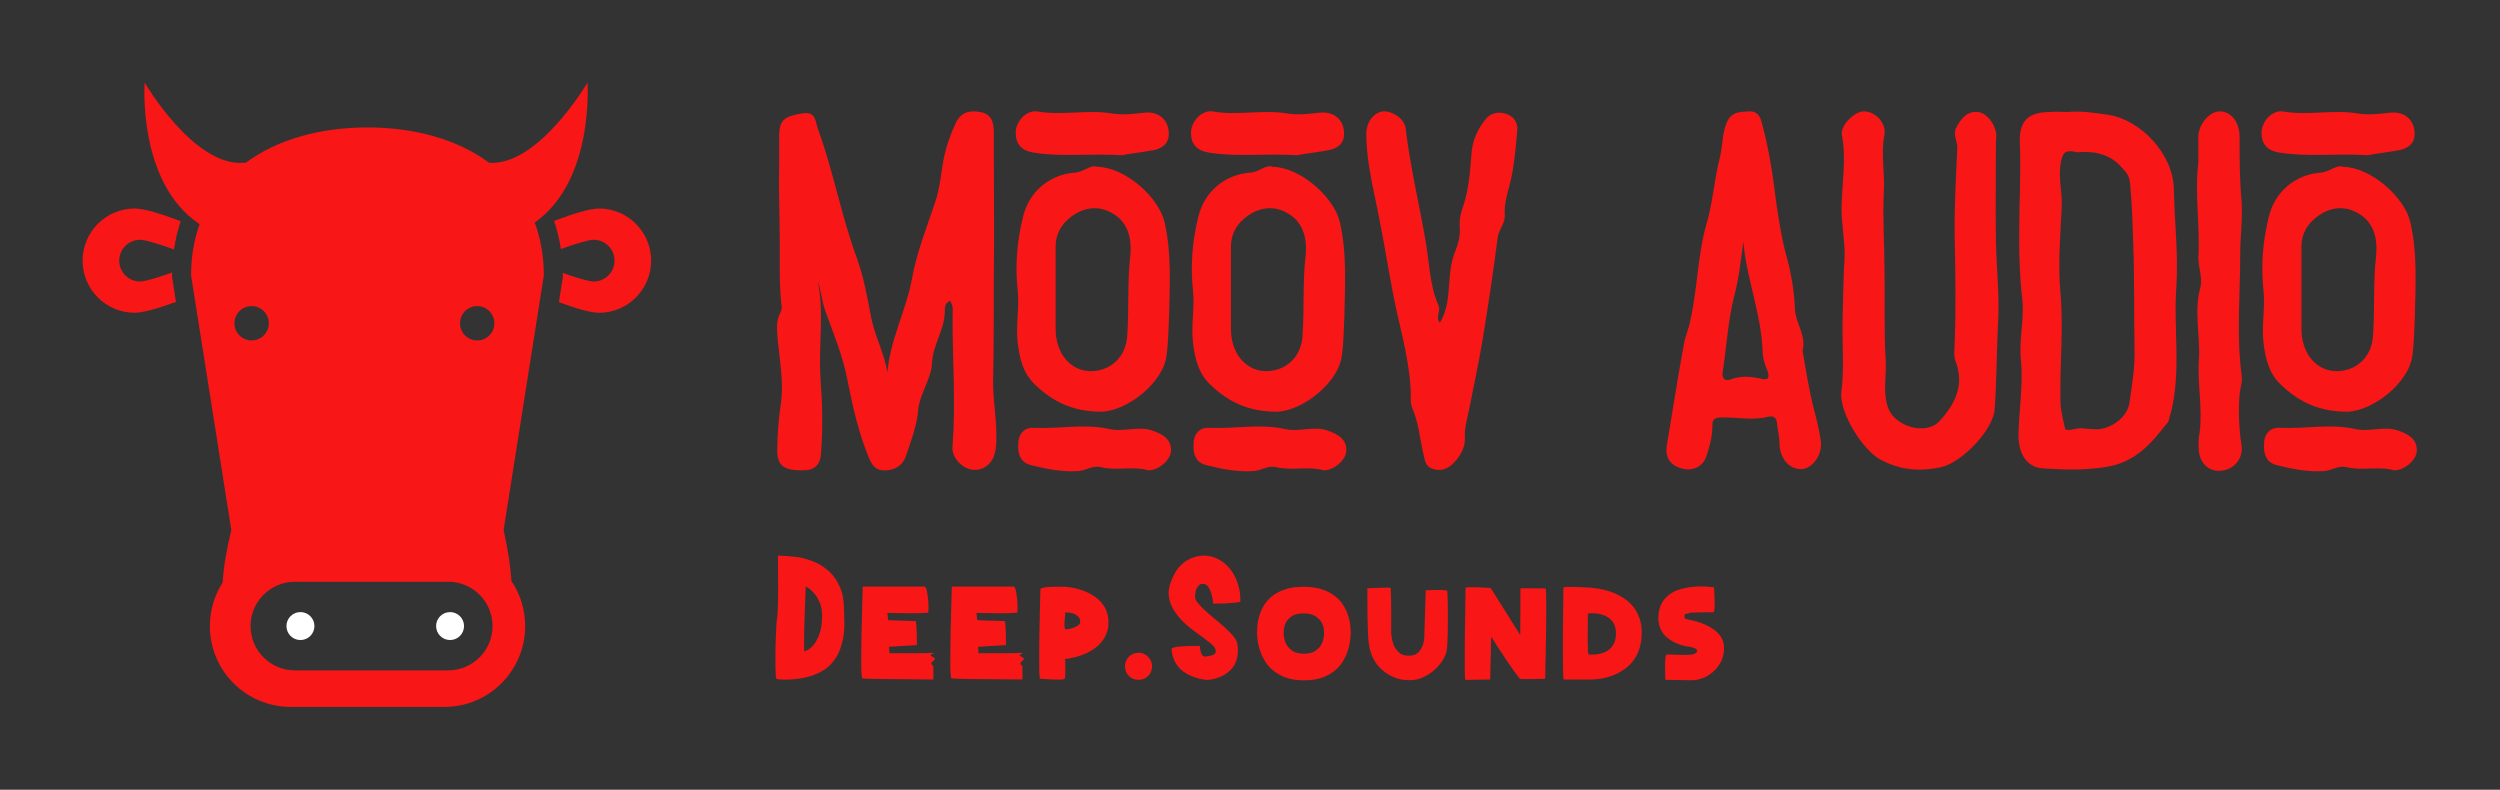 
            <svg width="3212.333" height="1014.775" xmlns="http://www.w3.org/2000/svg" xmlns:xlink="http://www.w3.org/1999/xlink" version="1.1">
                <rect width="100%" height="100%" fill="#333333" stroke="none"/>
                <g transform="scale(10.617) translate(10, 10)">
                    <g id="SvgjsG1052" rel="mainfill" name="main_text" transform="translate(83.988,-31.152)" fill="#f81616"><path fill="#f81616" d="M4.992 55.224 c0.78 3.822 0.078 7.722 0.312 11.544 c0.234 3.042 0.312 6.084 0.078 9.204 c-0.078 1.404 -0.702 2.106 -2.262 2.106 c-2.106 0 -2.964 -0.468 -3.042 -2.184 c0 -2.028 0.156 -4.056 0.468 -6.084 c0.312 -2.496 -0.156 -4.914 -0.39 -7.332 c-0.078 -1.248 -0.312 -2.34 0.312 -3.51 c0.078 -0.156 0.156 -0.39 0.156 -0.624 c-0.312 -2.418 -0.234 -4.914 -0.234 -7.41 c0 -3.198 -0.156 -6.474 -0.078 -9.672 l0 -3.9 c0.078 -1.716 0.702 -2.184 2.886 -2.496 c1.56 -0.234 1.482 0.936 1.794 1.872 c1.872 5.07 2.808 10.452 4.68 15.522 c0.858 2.34 1.326 4.914 1.794 7.41 c0.468 2.262 1.56 4.212 1.95 6.552 c0.312 -3.978 2.262 -7.488 2.964 -11.31 c0.546 -3.12 1.794 -6.24 2.808 -9.282 c0.624 -1.794 0.702 -3.666 1.092 -5.538 c0.312 -1.404 0.78 -2.73 1.404 -4.056 s1.716 -1.56 2.964 -1.326 c1.326 0.234 1.638 1.17 1.638 2.418 c0 6.084 0.078 12.168 0 18.252 c0 3.822 0 7.644 -0.078 11.544 c-0.078 2.184 0.39 4.602 0.39 6.942 c0 0.702 0 1.326 -0.156 1.95 c-0.234 1.404 -1.404 2.34 -2.73 2.184 s-2.574 -1.56 -2.418 -2.808 c0.39 -5.226 0 -10.452 0 -15.678 c0 -0.624 0.156 -1.326 -0.312 -1.95 c-0.624 0.234 -0.624 0.858 -0.624 1.248 c0 2.262 -1.482 4.056 -1.56 6.396 c-0.078 1.716 -1.404 3.51 -1.638 5.382 c-0.156 2.028 -0.858 3.822 -1.482 5.694 c-0.39 1.17 -1.248 1.716 -2.418 1.794 s-1.638 -0.468 -2.106 -1.56 c-1.248 -3.042 -1.95 -6.162 -2.574 -9.36 c-0.546 -2.886 -1.716 -5.694 -2.73 -8.502 c-0.39 -1.17 -0.468 -2.34 -0.858 -3.432 z M39.312 70.98 c-3.276 0 -5.772 -1.092 -8.034 -3.276 c-1.482 -1.404 -1.872 -3.198 -2.106 -5.148 c-0.234 -2.106 0.234 -4.212 0 -6.318 c-0.312 -2.964 -0.078 -5.85 0.624 -8.736 c0.702 -3.12 3.198 -5.226 6.318 -5.46 c1.092 -0.078 1.872 -1.014 2.73 -0.702 c3.354 0.078 7.41 3.666 8.112 6.708 c0.858 3.744 0.624 7.488 0.546 11.31 c-0.078 1.56 -0.078 3.198 -0.312 4.836 c-0.39 3.276 -4.758 6.708 -7.878 6.786 z M33.774 51.012 l0 9.75 c-0.078 3.354 2.028 5.46 4.524 5.304 c2.418 -0.156 3.978 -1.95 4.134 -4.212 c0.234 -3.276 0 -6.63 0.39 -9.906 c0.156 -1.794 -0.234 -3.588 -1.716 -4.68 c-1.404 -1.014 -2.964 -1.248 -4.68 -0.39 c-1.638 0.936 -2.652 2.262 -2.652 4.134 z M31.122 39.624 c-1.482 -0.234 -2.184 -1.014 -2.184 -2.418 c0 -1.326 1.248 -2.73 2.574 -2.574 c2.964 0.546 5.928 -0.234 8.97 0.234 c1.326 0.234 2.652 0.078 4.056 -0.078 c1.482 -0.156 2.652 0.624 2.886 2.028 c0.234 1.482 -0.468 2.34 -2.184 2.574 c-1.326 0.234 -2.73 0.39 -3.432 0.546 c-3.978 -0.234 -7.332 0.234 -10.686 -0.312 z M45.63 73.32 c1.092 0.39 2.184 1.014 2.106 2.418 c-0.078 1.17 -1.56 2.34 -2.73 2.34 c-1.872 -0.546 -3.9 0.078 -5.772 -0.39 c-1.014 -0.234 -1.716 0.39 -2.652 0.468 c-1.95 0.156 -3.9 -0.234 -5.772 -0.702 c-1.326 -0.312 -1.638 -1.404 -1.56 -2.574 c0 -1.248 0.78 -2.028 1.872 -1.95 c3.042 0.156 6.162 -0.546 9.204 0.156 c1.716 0.39 3.588 -0.468 5.304 0.234 z M60.528 70.98 c-3.276 0 -5.772 -1.092 -8.034 -3.276 c-1.482 -1.404 -1.872 -3.198 -2.106 -5.148 c-0.234 -2.106 0.234 -4.212 0 -6.318 c-0.312 -2.964 -0.078 -5.85 0.624 -8.736 c0.702 -3.12 3.198 -5.226 6.318 -5.46 c1.092 -0.078 1.872 -1.014 2.73 -0.702 c3.354 0.078 7.41 3.666 8.112 6.708 c0.858 3.744 0.624 7.488 0.546 11.31 c-0.078 1.56 -0.078 3.198 -0.312 4.836 c-0.39 3.276 -4.758 6.708 -7.878 6.786 z M54.99 51.012 l0 9.75 c-0.078 3.354 2.028 5.46 4.524 5.304 c2.418 -0.156 3.978 -1.95 4.134 -4.212 c0.234 -3.276 0 -6.63 0.39 -9.906 c0.156 -1.794 -0.234 -3.588 -1.716 -4.68 c-1.404 -1.014 -2.964 -1.248 -4.68 -0.39 c-1.638 0.936 -2.652 2.262 -2.652 4.134 z M52.338 39.624 c-1.482 -0.234 -2.184 -1.014 -2.184 -2.418 c0 -1.326 1.248 -2.73 2.574 -2.574 c2.964 0.546 5.928 -0.234 8.97 0.234 c1.326 0.234 2.652 0.078 4.056 -0.078 c1.482 -0.156 2.652 0.624 2.886 2.028 c0.234 1.482 -0.468 2.34 -2.184 2.574 c-1.326 0.234 -2.73 0.39 -3.432 0.546 c-3.978 -0.234 -7.332 0.234 -10.686 -0.312 z M66.846 73.32 c1.092 0.39 2.184 1.014 2.106 2.418 c-0.078 1.17 -1.56 2.34 -2.73 2.34 c-1.872 -0.546 -3.9 0.078 -5.772 -0.39 c-1.014 -0.234 -1.716 0.39 -2.652 0.468 c-1.95 0.156 -3.9 -0.234 -5.772 -0.702 c-1.326 -0.312 -1.638 -1.404 -1.56 -2.574 c0 -1.248 0.78 -2.028 1.872 -1.95 c3.042 0.156 6.162 -0.546 9.204 0.156 c1.716 0.39 3.588 -0.468 5.304 0.234 z M80.262 60.216 c1.014 -1.638 1.014 -3.354 1.17 -5.07 c0.078 -1.248 0.234 -2.418 0.702 -3.588 c0.39 -0.936 0.624 -1.95 0.546 -2.964 c-0.078 -0.936 0.156 -1.794 0.468 -2.652 c0.624 -1.95 0.78 -3.978 0.936 -6.006 c0.078 -1.716 0.78 -3.276 1.872 -4.524 c0.702 -0.702 1.638 -0.78 2.574 -0.39 c0.858 0.39 1.248 1.17 1.092 2.106 c-0.156 1.872 -0.312 3.666 -0.702 5.538 c-0.312 1.482 -0.936 3.042 -0.78 4.602 c0 0.936 -0.702 1.638 -0.858 2.574 c-0.546 4.212 -1.17 8.424 -1.872 12.636 c-0.468 2.808 -1.092 5.616 -1.638 8.424 c-0.234 1.092 -0.546 2.184 -0.468 3.354 c0 1.092 -0.546 2.028 -1.248 2.808 s-1.56 1.17 -2.574 0.858 c-1.092 -0.312 -1.014 -1.248 -1.248 -2.028 c-0.39 -1.716 -0.546 -3.588 -1.248 -5.226 c-0.312 -0.624 -0.234 -1.482 -0.234 -2.184 c-0.156 -3.198 -0.936 -6.318 -1.638 -9.36 c-0.858 -3.822 -1.404 -7.722 -2.184 -11.544 c-0.624 -3.354 -1.56 -6.708 -1.56 -10.218 c0 -1.404 0.858 -2.574 2.028 -2.73 c1.092 -0.078 2.574 0.858 2.73 2.028 c0.546 4.602 1.638 9.126 2.418 13.65 c0.468 2.652 0.468 5.304 1.56 7.8 c0.312 0.702 -0.39 1.326 0.156 2.106 z  M124.176 63.648 c0.39 2.262 0.78 4.758 1.404 7.176 c0.312 1.17 0.624 2.418 0.78 3.588 c0.312 1.638 -0.936 3.432 -2.262 3.51 c-1.56 0.078 -2.73 -1.326 -2.73 -3.198 c0 -0.78 -0.234 -1.638 -0.312 -2.496 c-0.078 -0.624 -0.546 -0.78 -1.092 -0.624 c-1.95 0.468 -3.9 0 -5.85 0.078 c-0.78 0.078 -0.858 0.39 -0.858 1.014 c0 1.248 -0.312 2.418 -0.702 3.588 c-0.39 1.326 -1.638 1.95 -3.042 1.56 c-1.326 -0.39 -1.95 -1.248 -1.794 -2.652 c0.702 -4.134 1.326 -8.268 2.106 -12.48 c0.156 -0.936 0.624 -1.872 0.78 -2.886 c0.858 -3.822 0.858 -7.8 1.95 -11.622 c0.78 -2.652 0.936 -5.46 1.638 -8.112 c0.312 -1.326 0.234 -2.73 0.78 -4.056 s1.482 -1.326 2.574 -1.404 s1.482 0.468 1.716 1.482 c0.858 3.12 1.326 6.318 1.716 9.516 c0.312 2.106 0.624 4.212 1.17 6.24 c0.624 2.184 1.014 4.446 1.092 6.63 c0.078 1.794 1.404 3.198 0.936 5.148 z M117 50.388 c-0.312 2.34 -0.546 4.602 -1.17 6.864 c-0.702 2.886 -0.858 5.928 -1.326 8.892 c-0.156 0.858 0.312 1.17 0.936 0.936 c1.248 -0.468 2.496 -0.39 3.744 -0.078 c0.78 0.156 1.014 -0.078 0.78 -0.858 c-0.312 -0.78 -0.624 -1.638 -0.624 -2.418 c-0.156 -4.602 -1.95 -8.814 -2.34 -13.338 z M147.576 38.064 c0 4.134 -0.078 8.268 0 12.402 c0.078 3.354 0.468 6.786 0.234 10.14 c-0.156 3.354 -0.156 6.708 -0.39 10.062 c-0.156 2.496 -3.978 6.474 -6.474 7.02 c-2.574 0.546 -4.836 0.39 -7.254 -0.858 c-2.184 -1.092 -5.07 -5.694 -4.836 -8.19 c0.39 -2.964 0.078 -5.85 0.156 -8.814 c0.078 -2.496 0.078 -4.992 0.234 -7.41 c0.078 -1.326 -0.156 -2.652 -0.234 -3.9 c-0.468 -3.666 0.624 -7.332 -0.078 -10.998 c-0.234 -1.17 1.482 -2.886 2.652 -2.886 c1.404 0 2.73 1.404 2.496 2.808 c-0.468 2.34 0.078 4.602 -0.078 6.942 c-0.156 3.12 0.078 6.318 0.078 9.438 c0.078 3.744 -0.078 7.41 0.156 11.154 c0.078 1.872 -0.39 3.744 0.312 5.616 c0.858 2.184 4.524 3.276 6.162 1.56 c1.872 -2.028 3.12 -4.368 1.95 -7.332 c-0.234 -0.702 -0.078 -1.638 -0.078 -2.418 c0.156 -4.134 0.078 -8.19 0 -12.324 c-0.078 -3.744 0.156 -7.41 0.312 -11.076 c0 -0.78 -0.546 -1.56 -0.156 -2.34 c0.546 -1.092 1.326 -2.106 2.652 -1.95 c1.17 0.078 2.496 1.95 2.184 3.354 z M156.234 34.71 c1.56 -0.156 3.198 0.078 4.758 0.312 c4.134 0.546 8.034 4.836 8.112 8.97 c0.078 3.978 0.546 7.878 0.312 11.778 c-0.39 5.148 0.624 10.374 -0.702 15.444 c-0.156 0.312 -0.156 0.78 -0.312 1.014 c-2.028 2.574 -3.9 4.914 -7.644 5.46 c-2.496 0.39 -4.914 0.312 -7.41 0.156 c-1.95 -0.078 -3.12 -1.638 -3.042 -4.29 c0.078 -2.886 0.546 -5.772 0.312 -8.658 c-0.312 -2.496 0.39 -4.992 0.156 -7.41 c-0.312 -2.574 -0.39 -5.148 -0.39 -7.722 c0 -3.822 0.234 -7.644 0.078 -11.466 c-0.078 -2.574 1.092 -3.588 3.666 -3.588 c0.702 -0.078 1.404 0 2.106 0 z M157.872 39.546 c-0.234 0 -0.468 0.078 -0.624 0 c-1.404 -0.312 -1.638 0.156 -1.872 1.56 c-0.234 1.716 0.234 3.354 0.156 5.07 c-0.156 3.432 -0.468 6.942 -0.156 10.374 c0.39 4.368 -0.078 8.658 0 13.026 c0 1.17 0.312 2.34 0.546 3.354 c0.078 0.624 1.404 -0.078 2.184 0.078 c0.39 0 0.78 0.078 1.17 0.078 c1.872 0.234 4.134 -1.248 4.446 -3.12 c0.312 -2.184 0.702 -4.446 0.624 -6.63 c-0.078 -4.29 0 -8.502 -0.156 -12.714 c-0.078 -2.496 -0.156 -4.914 -0.39 -7.332 c-0.078 -0.78 -0.39 -1.248 -0.936 -1.794 c-1.326 -1.56 -3.042 -2.028 -4.992 -1.95 z M172.068 40.872 l0 -3.354 c0.156 -1.56 1.482 -2.964 2.73 -2.886 c1.326 0.078 2.262 1.404 2.262 3.042 c0 2.574 0 5.148 0.234 7.722 c0.156 2.106 -0.156 4.368 -0.156 6.552 c0 4.836 -0.468 9.672 0.156 14.508 c0.156 0.858 -0.156 1.638 -0.234 2.418 c-0.156 2.028 -0.078 4.134 0.234 6.162 c0.234 1.482 -0.78 2.808 -2.184 3.042 c-1.482 0.312 -2.73 -0.624 -2.964 -2.184 c-0.078 -0.858 -0.078 -1.638 0.078 -2.418 c0.39 -2.964 -0.312 -6.006 -0.078 -8.892 c0.156 -2.886 -0.624 -5.772 0.156 -8.58 c0.312 -1.248 -0.234 -2.418 -0.234 -3.666 c0.234 -3.822 -0.468 -7.644 0 -11.466 z M190.086 70.98 c-3.276 0 -5.772 -1.092 -8.034 -3.276 c-1.482 -1.404 -1.872 -3.198 -2.106 -5.148 c-0.234 -2.106 0.234 -4.212 0 -6.318 c-0.312 -2.964 -0.078 -5.85 0.624 -8.736 c0.702 -3.12 3.198 -5.226 6.318 -5.46 c1.092 -0.078 1.872 -1.014 2.73 -0.702 c3.354 0.078 7.41 3.666 8.112 6.708 c0.858 3.744 0.624 7.488 0.546 11.31 c-0.078 1.56 -0.078 3.198 -0.312 4.836 c-0.39 3.276 -4.758 6.708 -7.878 6.786 z M184.548 51.012 l0 9.75 c-0.078 3.354 2.028 5.46 4.524 5.304 c2.418 -0.156 3.978 -1.95 4.134 -4.212 c0.234 -3.276 0 -6.63 0.39 -9.906 c0.156 -1.794 -0.234 -3.588 -1.716 -4.68 c-1.404 -1.014 -2.964 -1.248 -4.68 -0.39 c-1.638 0.936 -2.652 2.262 -2.652 4.134 z M181.896 39.624 c-1.482 -0.234 -2.184 -1.014 -2.184 -2.418 c0 -1.326 1.248 -2.73 2.574 -2.574 c2.964 0.546 5.928 -0.234 8.97 0.234 c1.326 0.234 2.652 0.078 4.056 -0.078 c1.482 -0.156 2.652 0.624 2.886 2.028 c0.234 1.482 -0.468 2.34 -2.184 2.574 c-1.326 0.234 -2.73 0.39 -3.432 0.546 c-3.978 -0.234 -7.332 0.234 -10.686 -0.312 z M196.404 73.32 c1.092 0.39 2.184 1.014 2.106 2.418 c-0.078 1.17 -1.56 2.34 -2.73 2.34 c-1.872 -0.546 -3.9 0.078 -5.772 -0.39 c-1.014 -0.234 -1.716 0.39 -2.652 0.468 c-1.95 0.156 -3.9 -0.234 -5.772 -0.702 c-1.326 -0.312 -1.638 -1.404 -1.56 -2.574 c0 -1.248 0.78 -2.028 1.872 -1.95 c3.042 0.156 6.162 -0.546 9.204 0.156 c1.716 0.39 3.588 -0.468 5.304 0.234 z" style="fill: #f81616;"/></g><g id="SvgjsG1053" rel="mainfill" name="slogan_text" transform="translate(82.832,52.258)" fill="#f81616"><path fill="#f81616" d="M9.32 11.66 q0.02 0.6 0.04 1.42 t-0.12 1.71 t-0.5 1.78 t-1.08 1.63 q-0.52 0.52 -1.19 0.87 t-1.37 0.55 t-1.38 0.28 t-1.23 0.09 t-0.92 -0.02 t-0.43 -0.07 t-0.09 -0.55 t-0.04 -1.27 t0.01 -1.66 t0.05 -1.72 t0.07 -1.45 t0.1 -0.85 q0.02 -0.16 0.04 -0.57 t0.04 -0.96 t0.02 -1.2 l0 -1.31 q0 -1.54 -0.02 -3.38 q0.36 0.02 0.74 0.04 q0.34 0.02 0.75 0.05 t0.87 0.09 q1.06 0.16 2.12 0.62 t1.9 1.3 q0.66 0.66 1.14 1.75 t0.48 2.83 z M4.54 16.58 q0.08 -0.02 0.42 -0.2 t0.72 -0.65 t0.68 -1.31 t0.3 -2.16 q0 -0.98 -0.31 -1.66 t-0.69 -1.1 q-0.44 -0.5 -0.98 -0.8 q-0.08 2.22 -0.14 3.96 q-0.02 0.74 -0.04 1.45 t-0.02 1.26 t0.01 0.88 t0.05 0.33 z M19.06 8.74 q0.16 0 0.27 0.47 t0.16 1.04 t0.05 1.06 t-0.04 0.55 q-0.02 0.04 -0.24 0.05 t-0.57 0.03 t-0.79 0.02 l-0.9 0 q-1.08 0 -2.44 -0.04 l0.1 0.88 q0.84 0.04 1.54 0.06 q0.3 0 0.59 0.01 t0.53 0.02 t0.41 0.01 l0.21 0 q0.1 0 0.13 0.46 t0.05 1 q0.02 0.66 0.02 1.46 l-3.38 0.2 l0.06 0.78 l2.42 0 l0.91 0 t0.82 -0.01 t0.62 -0.02 t0.31 -0.01 t0.09 0.13 t0.06 0.35 t0.05 0.51 t0.02 0.59 q0.02 0.72 0.02 1.64 q-2.34 -0.02 -4.18 -0.04 q-0.78 0 -1.55 -0.01 t-1.39 -0.02 t-1.02 -0.03 t-0.46 -0.04 t-0.1 -0.5 t-0.04 -1.27 t0.01 -1.78 t0.03 -2.03 q0.06 -2.42 0.14 -5.52 l7.48 0 z M29.84 8.74 q0.16 0 0.27 0.47 t0.16 1.04 t0.05 1.06 t-0.04 0.55 q-0.02 0.04 -0.24 0.05 t-0.57 0.03 t-0.79 0.02 l-0.9 0 q-1.08 0 -2.44 -0.04 l0.1 0.88 q0.84 0.04 1.54 0.06 q0.3 0 0.59 0.01 t0.53 0.02 t0.41 0.01 l0.21 0 q0.1 0 0.13 0.46 t0.05 1 q0.02 0.66 0.02 1.46 l-3.38 0.2 l0.06 0.78 l2.42 0 l0.91 0 t0.82 -0.01 t0.62 -0.02 t0.31 -0.01 t0.09 0.13 t0.06 0.35 t0.05 0.51 t0.02 0.59 q0.02 0.72 0.02 1.64 q-2.34 -0.02 -4.18 -0.04 q-0.78 0 -1.55 -0.01 t-1.39 -0.02 t-1.02 -0.03 t-0.46 -0.04 t-0.1 -0.5 t-0.04 -1.27 t0.01 -1.78 t0.03 -2.03 q0.06 -2.42 0.14 -5.52 l7.48 0 z M41.32 13.06 q0 0.76 -0.23 1.34 t-0.6 1.03 t-0.84 0.78 t-0.95 0.57 q-1.16 0.54 -2.62 0.72 q0.02 0.6 0.02 1.1 q0 0.42 -0.01 0.8 t-0.07 0.48 t-0.49 0.11 t-0.96 -0.01 t-0.99 -0.06 t-0.54 -0.04 q-0.04 0 -0.07 -0.46 t-0.03 -1.23 l0 -1.74 t0.02 -1.99 q0.04 -2.38 0.12 -5.42 q0 -0.06 0.13 -0.11 t0.35 -0.09 t0.5 -0.06 t0.58 -0.02 q0.68 -0.02 1.54 0 q1.44 0.14 2.56 0.66 q0.48 0.22 0.94 0.54 t0.83 0.76 t0.59 1.02 t0.22 1.32 z M36.12 13.9 q0.1 0.02 0.39 -0.03 t0.6 -0.16 t0.55 -0.29 t0.24 -0.4 q0 -0.46 -0.28 -0.7 t-0.62 -0.34 q-0.38 -0.12 -0.88 -0.14 q-0.08 0.58 -0.1 1.02 q-0.04 0.4 -0.02 0.71 t0.12 0.33 z M44.96 16.74 q0.68 0 1.16 0.49 t0.48 1.15 q0 0.7 -0.48 1.17 t-1.16 0.47 q-0.7 0 -1.17 -0.47 t-0.47 -1.17 q0 -0.66 0.47 -1.15 t1.17 -0.49 z M54 10.8 q-0.06 -0.6 -0.2 -1.12 q-0.12 -0.44 -0.33 -0.81 t-0.57 -0.45 q-0.36 -0.06 -0.57 0.11 t-0.33 0.42 t-0.16 0.53 t-0.04 0.42 q-0.04 0.34 0.32 0.79 t0.92 0.96 t1.22 1.05 t1.24 1.07 t0.98 1.02 t0.44 0.89 q0.12 0.76 0.03 1.36 t-0.32 1.05 t-0.57 0.77 t-0.7 0.54 q-0.86 0.52 -2.04 0.64 q-1.16 -0.1 -2.1 -0.54 q-0.4 -0.18 -0.79 -0.45 t-0.7 -0.66 t-0.52 -0.91 t-0.25 -1.18 q0 -0.08 0.14 -0.14 t0.38 -0.11 t0.55 -0.07 t0.63 -0.04 q0.76 -0.04 1.72 -0.02 q0.02 0.38 0.1 0.66 q0.06 0.24 0.19 0.44 t0.39 0.18 q0.52 -0.04 0.9 -0.19 t0.34 -0.49 q0.02 -0.34 -0.4 -0.72 t-1.05 -0.84 t-1.37 -1.01 t-1.38 -1.23 t-1.07 -1.5 t-0.43 -1.82 q0 -0.14 0.07 -0.51 t0.25 -0.85 t0.48 -1.01 t0.77 -0.97 t1.13 -0.74 t1.54 -0.34 q1.1 0.02 1.95 0.53 t1.41 1.3 t0.84 1.77 t0.24 1.94 q-0.02 0.1 -0.52 0.15 t-1.12 0.09 q-0.72 0.04 -1.64 0.04 z M64.9 8.76 q1.34 0 2.29 0.32 t1.58 0.83 t1.01 1.14 t0.57 1.25 t0.24 1.15 t0.05 0.85 t-0.06 0.87 t-0.25 1.19 t-0.56 1.3 t-1 1.2 t-1.55 0.88 t-2.22 0.34 t-2.22 -0.34 t-1.56 -0.88 t-1.02 -1.21 t-0.58 -1.31 t-0.26 -1.19 t-0.06 -0.85 t0.04 -0.83 t0.22 -1.15 t0.54 -1.25 t0.98 -1.14 t1.55 -0.84 t2.27 -0.33 z M64.98 16.86 q0.84 0 1.33 -0.31 t0.73 -0.73 t0.31 -0.83 t0.07 -0.63 q0 -0.2 -0.06 -0.6 t-0.31 -0.79 t-0.75 -0.69 t-1.36 -0.3 q-0.88 0 -1.36 0.3 t-0.72 0.7 t-0.29 0.79 t-0.05 0.59 t0.07 0.62 t0.32 0.84 t0.74 0.73 t1.33 0.31 z M72.66 8.94 q0.76 -0.04 1.38 -0.06 q0.52 -0.02 0.96 -0.02 t0.48 0.04 q0 0.04 0.01 0.28 t0.02 0.63 t0.02 0.88 t0.01 0.99 l0 2.68 q0.06 0.78 0.28 1.38 q0.2 0.52 0.62 0.94 t1.22 0.42 t1.19 -0.43 t0.55 -0.95 q0.18 -0.6 0.16 -1.38 l0.16 -5.16 q0.72 -0.04 1.28 -0.04 q0.48 0 0.88 0.02 t0.44 0.1 q0.02 0.04 0.04 0.51 t0.03 1.17 t0.01 1.55 t-0.01 1.65 t-0.05 1.46 t-0.1 0.98 q-0.08 0.42 -0.44 1.02 t-0.95 1.15 t-1.36 0.93 t-1.69 0.38 q-1.14 0 -1.94 -0.35 t-1.38 -0.87 q-0.54 -0.48 -0.87 -0.99 t-0.52 -1.08 t-0.27 -1.23 t-0.1 -1.46 q-0.04 -0.86 -0.05 -1.76 t-0.01 -1.66 l0 -1.72 z M84.54 8.9 q0 -0.08 0.47 -0.09 t1.05 0.01 q0.66 0.02 1.52 0.08 l3.58 5.7 l0.02 -5.66 l1.44 0 q0.56 0 1.04 0.01 t0.56 0.01 q0.04 0 0.06 0.48 t0.02 1.25 l0 1.75 t-0.02 2 q-0.04 2.42 -0.1 5.46 q-0.76 0.02 -1.4 0.02 q-0.54 0 -1.03 0.01 t-0.59 -0.03 q-0.06 -0.02 -0.24 -0.25 t-0.44 -0.59 t-0.57 -0.81 t-0.63 -0.93 q-0.74 -1.1 -1.64 -2.52 l-0.12 5.18 q-0.78 0.02 -1.42 0.02 q-0.54 0.02 -1.02 0.02 l-0.56 0 q-0.04 0 -0.06 -0.48 t-0.02 -1.26 l0 -1.78 t0.02 -2.04 q0.02 -2.44 0.08 -5.56 z M99.58 8.86 q1.74 0.12 3.14 0.74 q0.58 0.26 1.15 0.66 t1.01 0.97 t0.71 1.33 t0.27 1.74 q0 1.06 -0.26 1.88 t-0.69 1.42 t-0.97 1.01 t-1.1 0.67 q-1.32 0.64 -3 0.7 l-3.42 0 q-0.04 0 -0.06 -0.48 t-0.03 -1.26 t-0.01 -1.78 l0 -2.04 q0.02 -2.44 0.06 -5.56 q0 -0.08 0.5 -0.09 t1.1 0.01 q0.7 0.02 1.6 0.08 z M99.42 16.96 q0.04 0 0.3 0.01 t0.63 -0.03 t0.79 -0.17 t0.78 -0.42 t0.59 -0.76 t0.23 -1.19 q0 -0.54 -0.15 -0.93 t-0.39 -0.66 t-0.54 -0.43 t-0.62 -0.26 q-0.76 -0.22 -1.7 -0.14 q-0.02 1.38 -0.02 2.48 l0 0.91 t0.02 0.8 t0.03 0.57 t0.05 0.22 z M114.62 8.82 q0.04 0.86 0.06 1.52 q0.02 0.58 -0.01 1.04 t-0.11 0.46 l-0.64 0 t-1.17 0.02 t-1.14 0.07 t-0.53 0.13 q-0.06 0.18 -0.05 0.36 t0.13 0.22 q0.04 0.02 0.4 0.09 t0.87 0.21 t1.09 0.39 t1.09 0.62 t0.85 0.89 t0.36 1.22 q0.02 1.06 -0.39 1.81 t-1 1.24 t-1.23 0.72 t-1.06 0.23 l-1.02 0 t-1.12 -0.02 q-0.64 0 -1.28 -0.02 q-0.04 -0.84 -0.04 -1.5 q0 -0.58 0.04 -1.05 t0.16 -0.51 q0.12 -0.02 0.63 0 t1.11 0.04 t1.13 -0.03 t0.71 -0.23 q0.16 -0.18 0.1 -0.3 t-0.22 -0.22 q-0.18 -0.08 -0.46 -0.16 q-1.28 -0.14 -2.22 -0.66 q-0.4 -0.22 -0.77 -0.53 t-0.62 -0.75 t-0.35 -1.02 t0.02 -1.32 t0.48 -1.26 t0.85 -0.87 t1.08 -0.54 t1.19 -0.29 q1.4 -0.22 3.08 0 z" style="fill: #f81616;"/></g><defs id="SvgjsDefs1051"/><g id="SvgjsG1054" fill="#f81616" rel="mainfill" name="symbol" transform="translate(-11.414,-7.174) scale(0.899)"><circle xmlns="http://www.w3.org/2000/svg" fill="#ffffff" cx="62.163" cy="81.139" r="1.881"/><circle xmlns="http://www.w3.org/2000/svg" fill="#ffffff" cx="42.019" cy="81.139" r="1.882"/><path xmlns="http://www.w3.org/2000/svg" fill="#f81616" d="M80.661,7.977c0,0-6.575,11.232-13.225,10.795c-4.263-3.15-10.034-4.76-16.395-4.76  c-6.356,0-12.125,1.608-16.388,4.755c-0.105,0-0.205-0.005-0.316,0.003C27.665,19.291,21.043,7.977,21.043,7.977  s-0.97,13.399,7.29,18.978c0.039,0.026,0.075,0.044,0.114,0.069c-0.743,2.069-1.149,4.376-1.149,6.924l5.416,34.265  c-0.674,2.736-1.05,5.076-1.172,7.074c-1.082,1.691-1.718,3.695-1.718,5.852c0,6.012,4.873,10.885,10.883,10.885h20.685  c6.011,0,10.883-4.873,10.883-10.885c0-2.246-0.682-4.332-1.846-6.064c-0.133-1.959-0.467-4.221-1.057-6.861l5.413-34.265  c0-2.633-0.436-5.008-1.227-7.13C81.609,21.163,80.661,7.977,80.661,7.977z M33.136,40.375c0-1.275,1.033-2.311,2.312-2.311  s2.312,1.035,2.312,2.311c0,1.277-1.033,2.312-2.312,2.312S33.136,41.653,33.136,40.375z M61.913,87.104H41.269  c-3.293,0-5.964-2.67-5.964-5.965c0-3.293,2.671-5.963,5.964-5.963h20.645c3.295,0,5.964,2.67,5.964,5.963  C67.877,84.434,65.208,87.104,61.913,87.104z M65.815,42.688c-1.275,0-2.312-1.035-2.312-2.312c0-1.275,1.036-2.311,2.312-2.311  c1.279,0,2.313,1.035,2.313,2.311C68.129,41.653,67.095,42.688,65.815,42.688z" style="fill: #f81616;"/><path xmlns="http://www.w3.org/2000/svg" fill="#f81616" d="M75.062,33.75" style="fill: #f81616;"/><path xmlns="http://www.w3.org/2000/svg" fill="#f81616" d="M27.337,32.569" style="fill: #f81616;"/><path xmlns="http://www.w3.org/2000/svg" fill="#f81616" d="M82.213,24.928c-1.229,0-3.506,0.705-6.044,1.668c0.41,1.205,0.709,2.47,0.908,3.784  c1.818-0.644,3.699-1.242,4.414-1.242c1.551,0,2.807,1.257,2.807,2.808c0,1.549-1.256,2.807-2.807,2.807  c-0.682,0-2.422-0.543-4.157-1.15c0.001,0.116,0.014,0.229,0.014,0.346v0.201l-0.032,0.198l-0.503,3.188  c2.274,0.837,4.276,1.429,5.4,1.429c3.876,0,7.018-3.143,7.018-7.018C89.23,28.07,86.089,24.928,82.213,24.928z" style="fill: #f81616;"/><path xmlns="http://www.w3.org/2000/svg" fill="#f81616" d="M24.735,34.149v-0.201c0-0.137,0.014-0.268,0.016-0.404c-1.789,0.631-3.617,1.209-4.32,1.209  c-1.55,0-2.806-1.258-2.806-2.807c0-1.551,1.256-2.808,2.806-2.808c0.736,0,2.703,0.632,4.568,1.296  c0.197-1.322,0.494-2.595,0.904-3.807c-2.609-0.979-4.953-1.699-6.193-1.699c-3.876,0-7.018,3.142-7.018,7.018  c0,3.875,3.142,7.018,7.018,7.018c1.139,0,3.207-0.608,5.555-1.465l-0.498-3.151L24.735,34.149z" style="fill: #f81616;"/></g>
                </g>
            </svg>
        